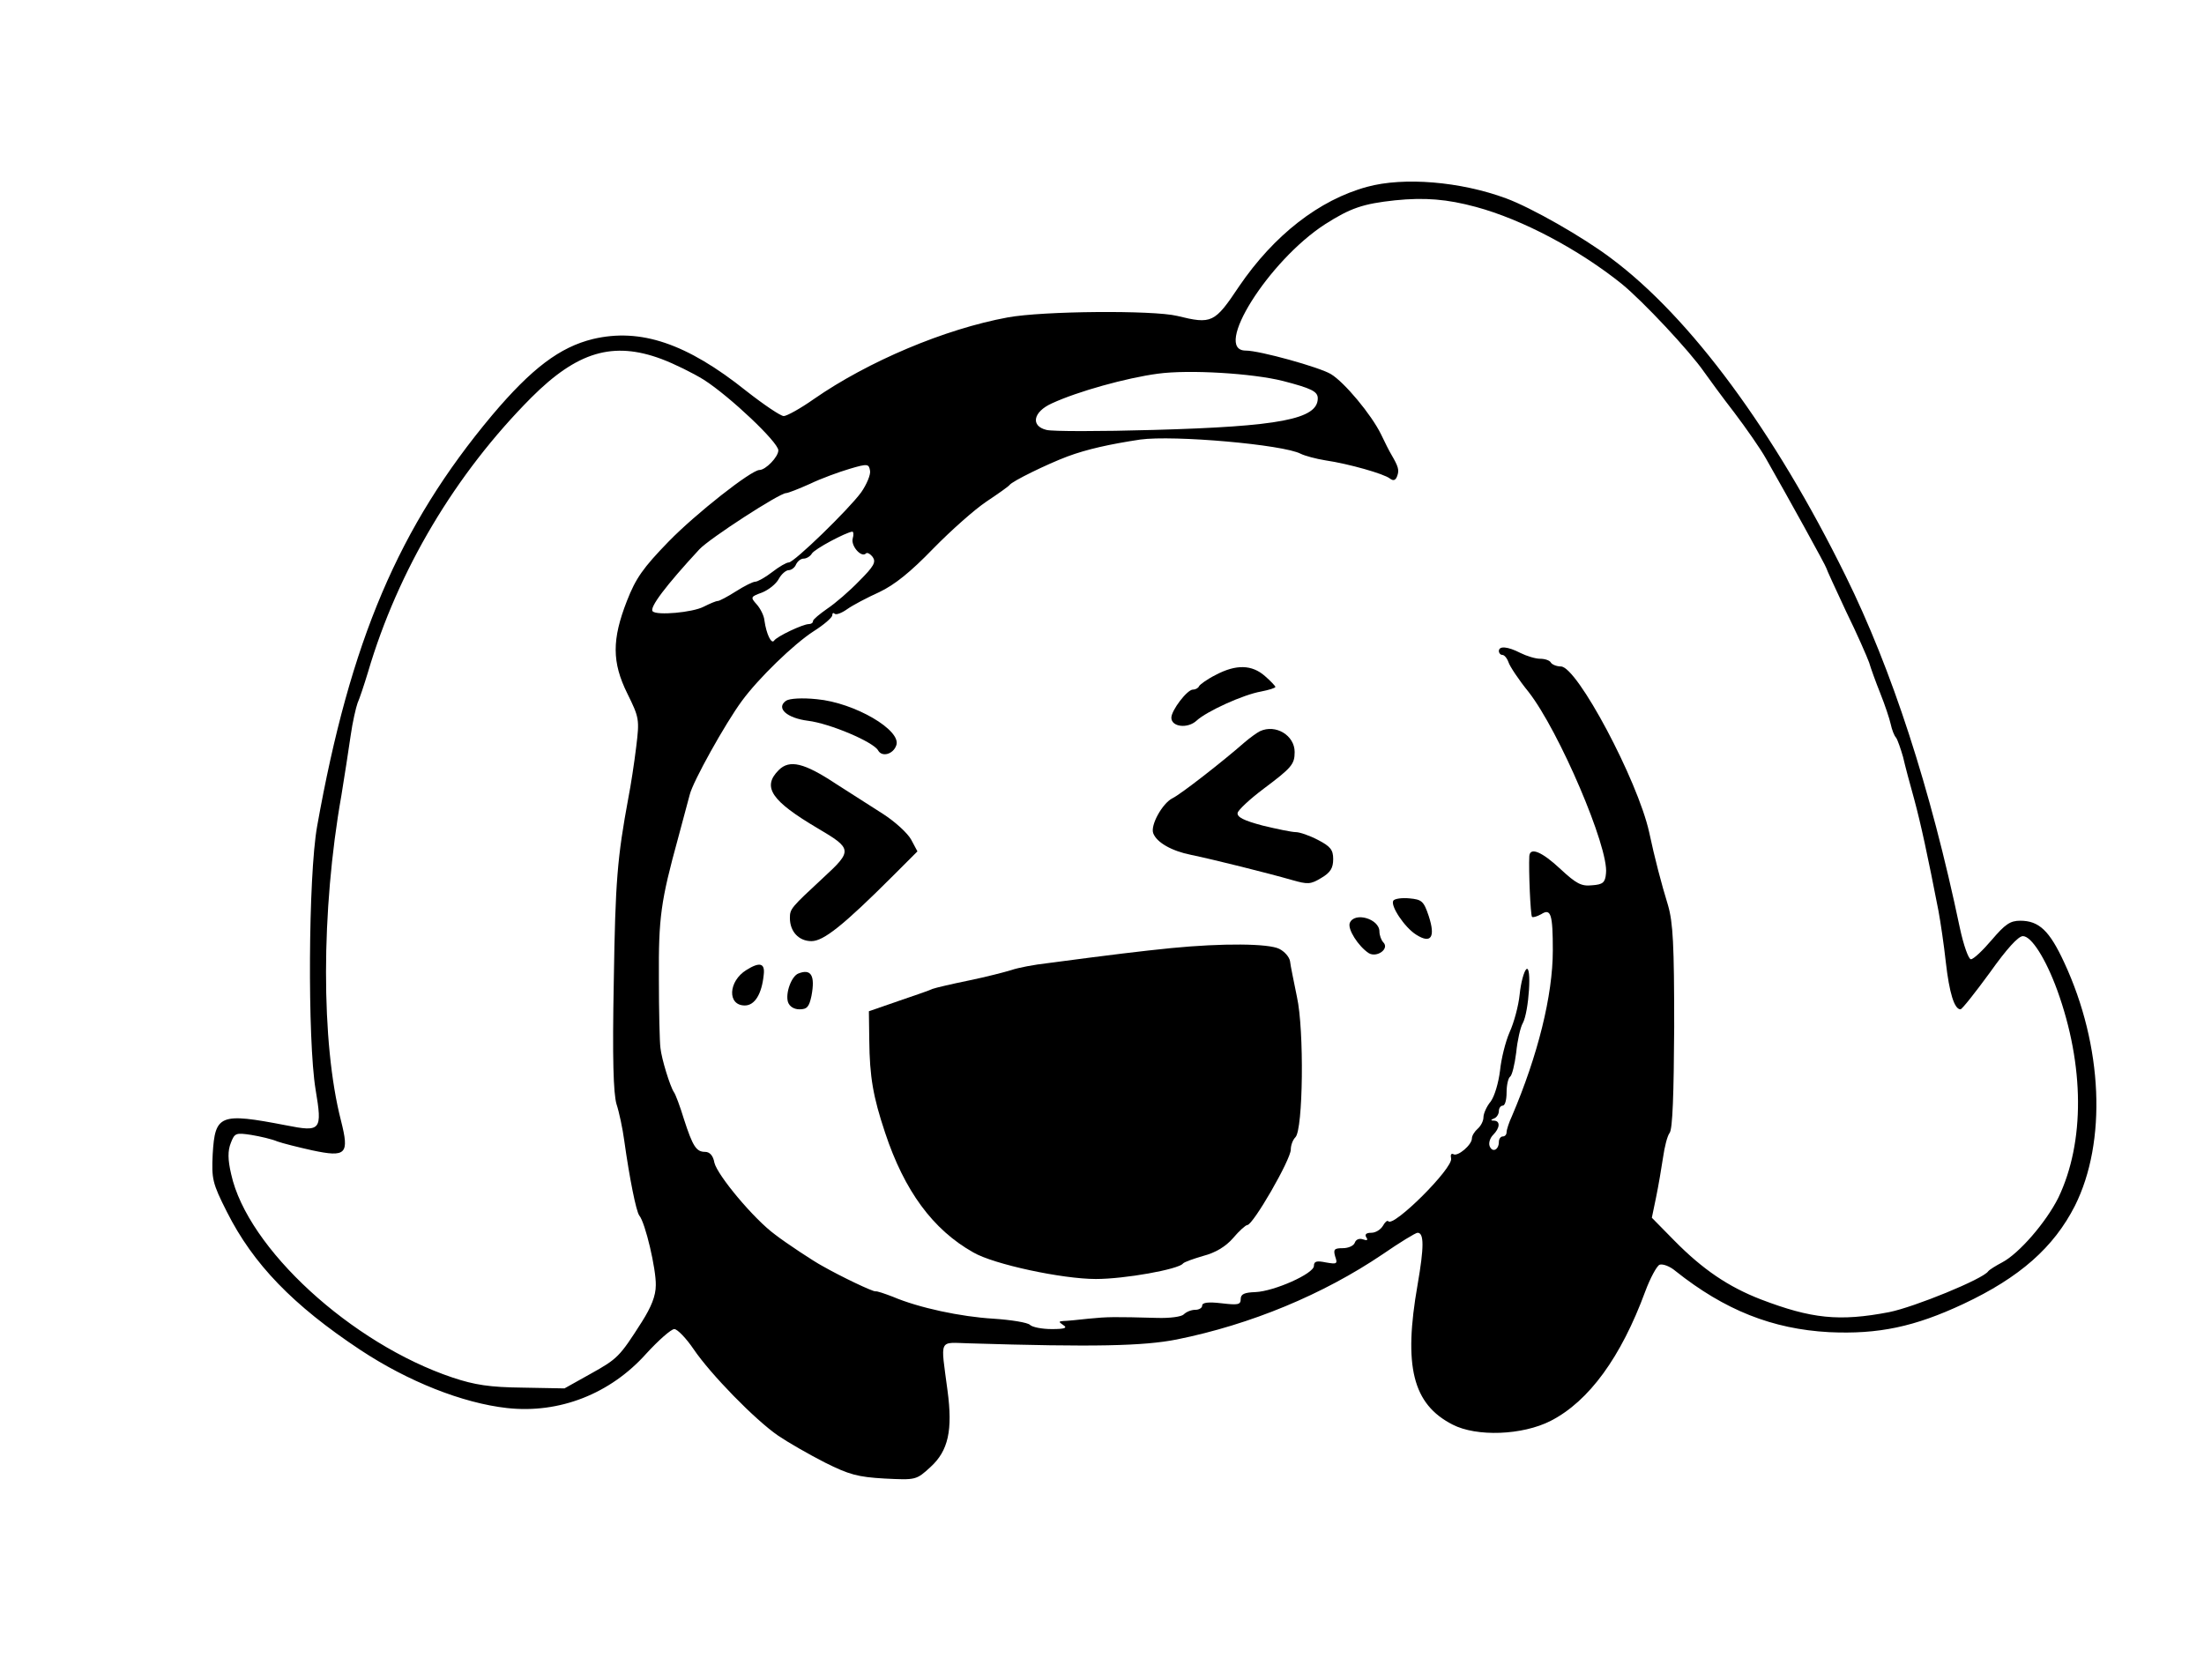 <?xml version="1.0" standalone="no"?>
<!DOCTYPE svg PUBLIC "-//W3C//DTD SVG 20010904//EN"
 "http://www.w3.org/TR/2001/REC-SVG-20010904/DTD/svg10.dtd">
<svg version="1.0" xmlns="http://www.w3.org/2000/svg"
 width="572pt" height="436pt" viewBox="0 0 572 436"
 preserveAspectRatio="xMidYMid meet">

<g transform="translate(0,436) scale(0.1,-0.1)"
fill="#000000" stroke="none">
<path d="M3548 3875 c-125 -34 -242 -126 -332 -258 -64 -96 -71 -99 -161 -77
-62 15 -348 13 -440 -4 -163 -30 -362 -114 -503 -212 -34 -24 -70 -44 -78 -44
-8 0 -51 29 -97 65 -155 124 -275 164 -398 135 -86 -21 -159 -76 -262 -198
-242 -289 -368 -585 -454 -1067 -23 -129 -25 -555 -4 -683 18 -107 14 -111
-77 -93 -171 33 -184 28 -190 -75 -3 -64 -1 -75 37 -150 68 -135 171 -242 346
-358 124 -82 265 -138 381 -151 136 -15 268 37 361 141 32 35 65 64 73 64 8 0
31 -24 50 -52 44 -65 160 -184 220 -225 25 -17 79 -48 120 -69 64 -32 86 -38
156 -42 81 -4 82 -4 119 30 46 42 58 95 44 199 -18 137 -24 124 56 122 325
-10 453 -7 539 10 193 39 380 117 534 221 45 31 86 56 91 56 17 0 17 -37 0
-135 -37 -211 -13 -310 91 -363 62 -32 181 -28 255 10 99 51 182 165 245 336
13 35 30 66 37 69 8 3 27 -4 41 -16 128 -102 252 -151 399 -159 128 -6 222 14
348 73 147 69 235 147 290 255 83 166 73 415 -28 632 -38 82 -65 108 -114 108
-26 0 -39 -9 -74 -50 -23 -27 -47 -50 -54 -50 -6 0 -19 36 -29 83 -76 362
-176 669 -296 912 -185 376 -403 671 -608 824 -74 56 -208 132 -273 156 -119
44 -266 56 -361 30z m282 -52 c122 -33 268 -111 379 -200 55 -45 176 -174 214
-229 12 -17 47 -65 78 -105 31 -41 68 -94 82 -119 57 -100 157 -281 157 -285
0 -2 23 -52 51 -112 29 -59 55 -119 60 -133 4 -14 17 -50 29 -80 12 -30 24
-66 27 -80 3 -14 9 -30 14 -35 4 -6 12 -29 18 -50 5 -22 18 -71 29 -110 17
-63 35 -146 63 -290 5 -27 14 -87 19 -133 9 -79 22 -122 38 -122 4 0 38 43 76
95 44 62 74 95 86 95 22 0 59 -58 89 -140 71 -196 72 -395 3 -539 -32 -64
-102 -145 -146 -168 -17 -9 -33 -19 -36 -23 -13 -20 -192 -93 -257 -106 -130
-25 -202 -17 -333 33 -85 33 -151 78 -224 152 l-59 60 11 53 c6 29 14 76 18
103 4 28 11 56 17 64 8 9 11 102 12 275 0 214 -3 271 -16 316 -17 55 -35 124
-49 190 -30 135 -187 430 -229 430 -11 0 -23 5 -26 10 -3 6 -16 10 -28 10 -12
0 -35 7 -51 15 -33 17 -56 19 -56 5 0 -5 4 -10 9 -10 5 0 12 -8 16 -19 3 -10
26 -45 52 -77 79 -101 209 -405 201 -471 -2 -24 -8 -29 -36 -31 -28 -3 -41 4
-82 42 -48 45 -79 58 -81 34 -2 -37 3 -153 7 -158 3 -2 13 1 24 7 25 16 30 0
30 -94 0 -117 -39 -273 -106 -430 -8 -17 -14 -36 -14 -42 0 -6 -4 -11 -10 -11
-5 0 -10 -6 -10 -14 0 -21 -17 -29 -24 -11 -3 8 1 21 9 29 18 18 19 36 3 37
-10 0 -10 2 0 6 6 2 12 11 12 19 0 8 5 14 10 14 6 0 10 15 10 34 0 19 4 37 9
41 5 3 12 31 16 63 3 31 11 66 17 76 16 29 24 154 9 140 -6 -6 -14 -35 -17
-65 -3 -30 -15 -74 -26 -98 -11 -25 -22 -70 -25 -100 -4 -32 -14 -66 -24 -80
-11 -13 -19 -32 -19 -41 0 -10 -7 -23 -15 -30 -8 -7 -15 -18 -15 -25 0 -17
-37 -48 -48 -41 -6 3 -8 -2 -6 -11 6 -25 -150 -180 -163 -163 -3 3 -9 -3 -14
-12 -6 -10 -19 -18 -30 -18 -13 0 -18 -4 -13 -12 5 -7 2 -9 -9 -5 -9 3 -18 0
-21 -9 -3 -8 -17 -14 -31 -14 -22 0 -25 -3 -20 -21 7 -20 5 -21 -24 -16 -24 5
-31 3 -31 -9 0 -20 -103 -66 -152 -68 -28 -1 -38 -5 -38 -18 0 -15 -7 -16 -50
-11 -34 4 -50 2 -50 -6 0 -6 -8 -11 -18 -11 -10 0 -23 -5 -30 -12 -6 -6 -36
-10 -69 -9 -111 3 -128 3 -178 -2 -27 -3 -57 -6 -65 -6 -13 -1 -13 -2 0 -11
11 -7 3 -10 -30 -10 -26 0 -51 5 -57 11 -6 6 -49 13 -95 16 -84 5 -193 28
-261 57 -21 8 -41 15 -45 14 -7 -1 -89 38 -138 66 -21 11 -95 60 -122 81 -55
40 -150 154 -158 187 -3 18 -12 28 -24 28 -23 0 -32 14 -55 85 -10 33 -22 65
-26 70 -10 15 -32 86 -35 115 -2 14 -4 95 -4 180 -1 159 5 201 50 365 12 44
25 94 30 112 8 34 93 186 135 243 43 59 135 148 186 181 27 17 49 36 49 42 0
6 3 7 6 4 4 -4 19 2 33 12 14 10 52 30 83 44 40 19 81 52 140 113 46 47 108
102 138 122 30 20 57 39 60 43 7 10 97 54 150 74 51 19 110 32 189 44 87 12
372 -13 417 -37 10 -5 39 -13 64 -17 61 -9 152 -35 167 -47 9 -7 15 -5 19 6 6
16 3 25 -15 56 -5 8 -17 32 -27 53 -25 51 -95 135 -130 156 -30 18 -185 61
-221 61 -87 0 59 233 206 328 66 42 98 53 181 62 78 8 136 3 210 -17z m-2113
-395 c32 -12 81 -36 110 -54 67 -43 193 -162 193 -183 0 -17 -33 -51 -49 -51
-21 0 -165 -113 -236 -186 -66 -68 -85 -95 -108 -154 -39 -100 -39 -159 1
-240 31 -63 32 -67 23 -140 -5 -41 -14 -100 -20 -130 -29 -157 -34 -217 -38
-476 -4 -203 -1 -292 7 -320 7 -21 16 -64 20 -94 14 -100 31 -184 39 -195 16
-19 44 -140 43 -181 0 -28 -12 -57 -36 -95 -58 -91 -63 -96 -133 -135 l-68
-38 -109 2 c-85 1 -124 7 -181 26 -263 88 -533 336 -575 528 -9 38 -9 61 -1
81 10 26 13 27 53 21 24 -4 54 -11 68 -17 14 -5 54 -15 90 -23 89 -19 97 -10
75 77 -52 202 -52 545 1 844 8 50 19 119 24 155 5 36 14 74 18 85 5 11 17 47
27 80 78 265 227 515 424 713 119 119 212 147 338 100z m1613 -57 c73 -19 90
-27 90 -45 0 -54 -99 -73 -426 -82 -138 -4 -263 -4 -278 0 -42 10 -35 47 14
69 67 31 193 66 275 77 81 11 246 1 325 -19z m-1095 -289 c-33 -45 -174 -182
-188 -182 -6 0 -25 -11 -43 -25 -18 -14 -38 -25 -44 -25 -6 0 -28 -11 -50 -25
-22 -14 -43 -25 -47 -25 -5 0 -21 -7 -37 -15 -29 -15 -121 -23 -132 -12 -10 9
35 68 121 161 26 28 208 146 225 146 5 0 33 11 62 24 29 14 76 31 103 39 47
14 50 13 53 -5 2 -10 -9 -36 -23 -56z m-22 -120 c-5 -19 22 -50 34 -39 3 4 11
0 18 -9 9 -13 3 -24 -35 -62 -25 -26 -62 -58 -83 -72 -20 -14 -37 -28 -37 -32
0 -5 -5 -8 -11 -8 -15 0 -83 -32 -90 -43 -7 -10 -20 17 -25 52 -1 13 -11 32
-20 42 -17 19 -16 20 14 31 17 7 36 22 43 35 7 13 19 23 26 23 7 0 16 7 19 15
4 8 12 15 20 15 7 0 17 6 21 13 7 12 88 55 105 57 3 0 4 -8 1 -18z"/>
<path d="M3155 2608 c-22 -11 -41 -25 -43 -29 -2 -5 -9 -9 -16 -9 -15 0 -56
-54 -56 -73 0 -24 42 -29 65 -8 27 25 122 68 168 76 20 4 37 9 37 12 0 2 -12
15 -27 28 -34 30 -75 31 -128 3z"/>
<path d="M2040 2541 c-27 -19 2 -45 57 -52 57 -7 170 -55 182 -77 10 -18 39
-10 47 13 15 39 -108 111 -206 120 -38 4 -71 2 -80 -4z"/>
<path d="M3270 2462 c-8 -4 -26 -17 -40 -29 -57 -50 -166 -135 -187 -145 -26
-13 -58 -70 -50 -91 9 -24 48 -46 98 -56 58 -12 202 -48 261 -65 42 -12 49
-12 77 5 24 14 31 26 31 49 0 24 -7 33 -40 50 -21 11 -47 20 -57 20 -10 0 -49
8 -86 17 -49 13 -67 22 -65 33 2 8 32 36 68 63 72 54 80 63 80 95 0 43 -49 73
-90 54z"/>
<path d="M2021 2361 c-44 -44 -19 -80 101 -151 90 -53 91 -58 15 -128 -84 -78
-87 -81 -87 -105 0 -35 23 -60 56 -60 31 0 82 40 212 170 l63 63 -16 30 c-9
17 -42 47 -73 67 -31 20 -86 55 -122 78 -83 55 -121 64 -149 36z"/>
<path d="M3616 2022 c-8 -13 29 -69 59 -88 39 -25 51 -7 33 48 -13 39 -18 43
-50 46 -20 2 -39 -1 -42 -6z"/>
<path d="M3503 1964 c-6 -16 22 -60 49 -78 21 -13 55 11 38 28 -5 5 -10 18
-10 28 0 33 -65 52 -77 22z"/>
<path d="M3040 1899 c-79 -8 -154 -17 -320 -39 -36 -4 -78 -12 -95 -18 -16 -5
-66 -18 -110 -27 -44 -9 -87 -19 -95 -22 -8 -4 -49 -18 -90 -32 l-75 -26 1
-75 c1 -96 10 -147 41 -240 50 -151 124 -252 229 -311 53 -31 231 -69 318 -69
75 0 214 25 226 40 3 4 26 12 53 20 31 8 58 24 77 46 16 19 33 34 37 34 15 0
113 170 113 196 0 11 5 25 12 32 20 20 23 278 4 364 -8 40 -17 82 -18 93 -2
11 -14 25 -28 32 -28 14 -147 15 -280 2z"/>
<path d="M1937 1842 c-47 -29 -50 -92 -4 -92 26 0 44 30 49 79 4 31 -10 35
-45 13z"/>
<path d="M2072 1833 c-18 -7 -34 -51 -27 -74 4 -12 16 -19 30 -19 20 0 25 7
31 35 10 53 -1 71 -34 58z"/>
</g>
</svg>
